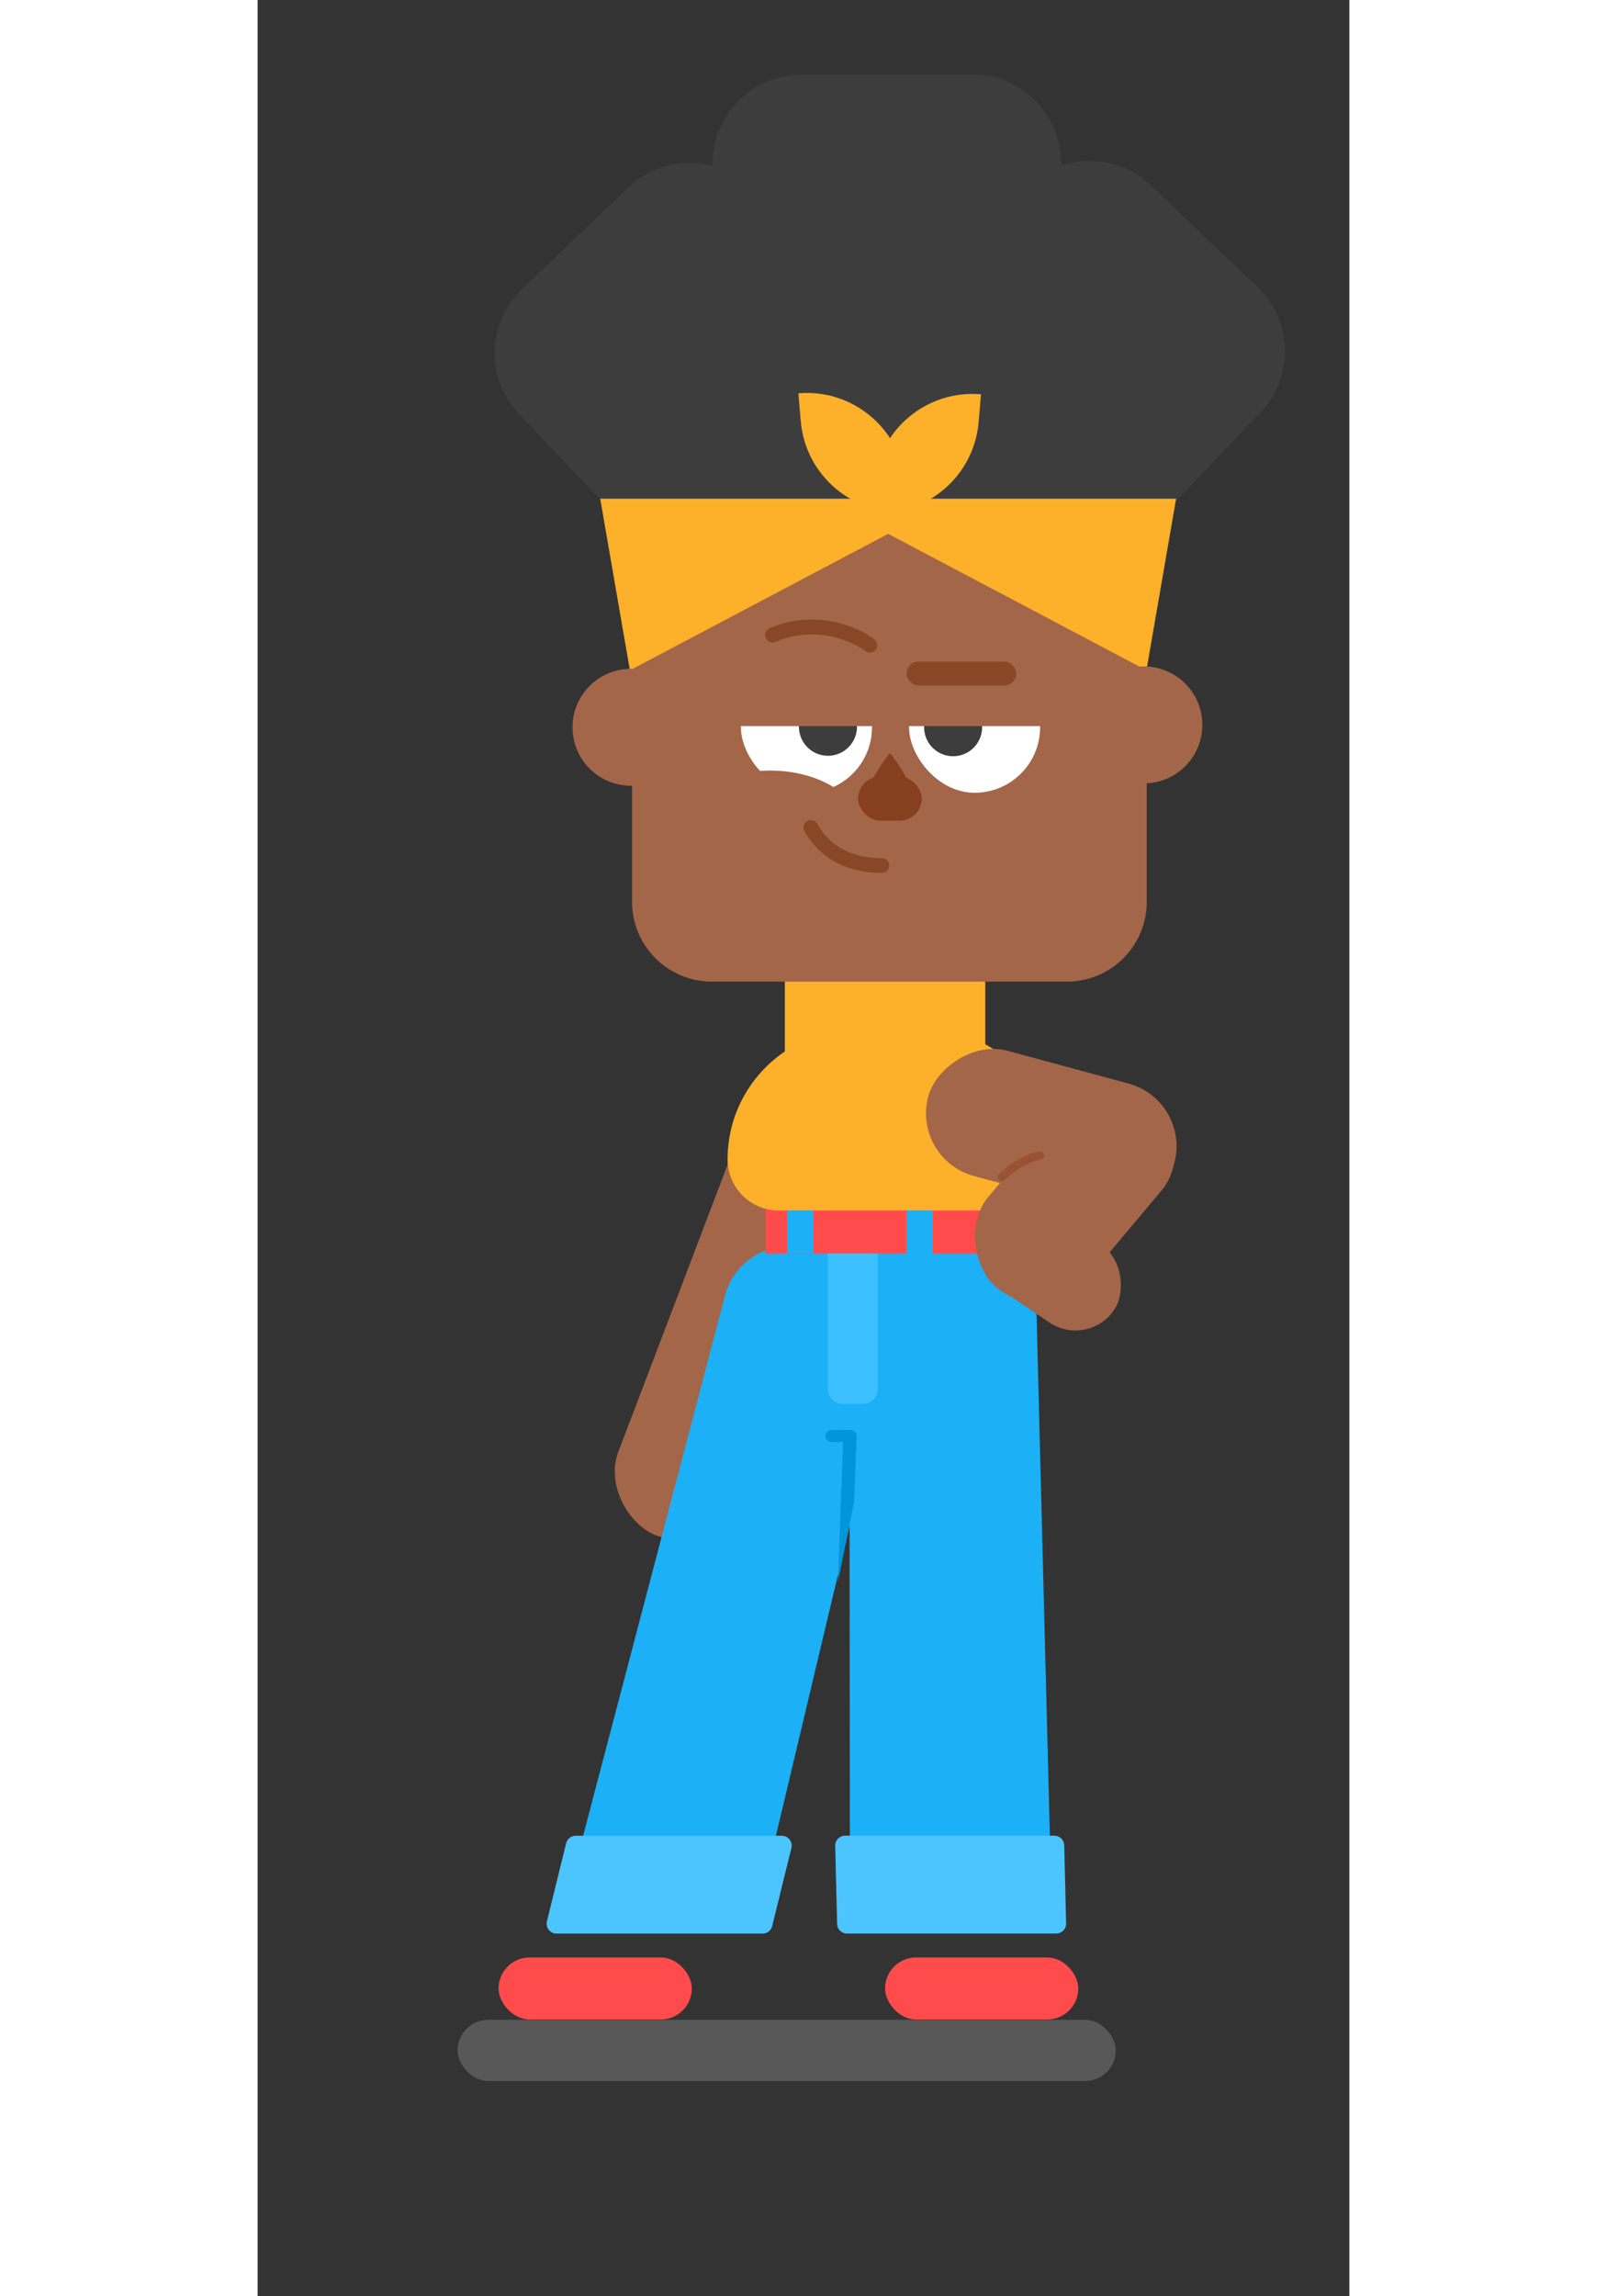 <svg xmlns="http://www.w3.org/2000/svg" width="147" height="210" fill="none" viewBox="0 0 146 307"><rect x="0" y="0" width="146" height="307" fill="#333333" stroke="none"/><path fill="#3D3D3D" d="M54.863 40.83h54.063v33.078H54.863z"/><path fill="#3D3D3D" d="M64.654 69.329c-4.737 4.518-12.239 4.341-16.757-.395l-12.92-13.545c-4.518-4.737-4.341-12.24.395-16.757l14.246-13.59c4.737-4.518 12.24-4.34 16.757.396l12.92 13.545c4.519 4.737 4.341 12.239-.395 16.757L64.654 69.329zM104.43 69.083c4.737 4.518 12.24 4.341 16.758-.395l12.92-13.545c4.518-4.737 4.341-12.24-.395-16.757l-14.246-13.59c-4.737-4.518-12.239-4.34-16.758.396l-12.92 13.545c-4.518 4.737-4.341 12.239.395 16.757l14.246 13.589z"/><path fill="#3D3D3D" d="M60.859 21.832c0-6.546 5.306-11.852 11.852-11.852H95.6c6.546 0 11.852 5.306 11.852 11.852v20.755c0 6.546-5.306 11.852-11.852 11.852H72.711c-6.546 0-11.852-5.306-11.852-11.852V21.832z"/><path fill="#FDB02A" d="M70.504 130.26h26.799v15.633H70.504z"/><path fill="#A46648" d="M109.82 69.952a9.079 9.079 0 0 1 9.079 9.08v41.536c0 5.892-4.776 10.668-10.668 10.668H60.745c-5.892 0-10.668-4.776-10.668-10.668V79.031a9.08 9.08 0 0 1 9.08-9.079h50.663z"/><rect width="17.525" height="22.984" x="64.633" y="83.006" fill="#fff" rx="8.762"/><rect width="17.525" height="22.984" x="87.117" y="83.006" fill="#fff" rx="8.762"/><path fill="#3D3D3D" fill-rule="evenodd" d="M73.043 93.634a3.16 3.16 0 0 0 2.493-5.102 3.879 3.879 0 0 1 4.612 3.81v4.883a3.879 3.879 0 0 1-7.757 0v-3.658c.21.044.428.067.652.067zM89.129 93.634a3.16 3.16 0 0 0 2.6-4.956 3.879 3.879 0 0 1 5.156 3.663v4.884a3.878 3.878 0 0 1-7.756 0v-3.591z" clip-rule="evenodd"/><path fill="#86401F" d="M81.684 105.97a2.865 2.865 0 0 0 5.73 0c0-1.582-2.746-5.252-2.865-5.252-.12 0-2.865 3.67-2.865 5.252z"/><path fill="#FDB02A" d="M82.398 64.794c.624-7.296 7.044-12.705 14.34-12.082l-.318 3.726c-.624 7.296-7.044 12.705-14.34 12.082l.318-3.726z"/><path fill="#FDB02A" d="M72.633 56.308c.624 7.296 7.044 12.705 14.34 12.082l-.318-3.726c-.624-7.296-7.044-12.705-14.34-12.081l.318 3.726z"/><rect width="67.301" height="17.333" fill="#A46648" rx="8.666" transform="scale(1 -1) rotate(69.159 181.8 -59.661)"/><path fill="#1CB0F6" d="M67.35 253.68a4.199 4.199 0 0 1-4.085 3.228H45.957c-2.752 0-4.76-2.604-4.06-5.266l20.605-78.428a8.838 8.838 0 0 1 8.548-6.593h13.084a3.093 3.093 0 0 1 3.01 3.809l-19.795 83.25z"/><path fill="#1CB0F6" d="M79.209 252.72a4.2 4.2 0 0 0 4.198 4.195h18.524a4.199 4.199 0 0 0 4.197-4.306l-2.015-78.963a8.839 8.839 0 0 0-8.836-8.613H83.323c-2.32 0-4.2 1.882-4.198 4.202l.084 83.485z"/><path fill="#FF4B4B" d="M67.953 160.88h31.903v6.7H67.953z"/><path fill="#FDB02A" d="M62.848 155c0-9.614 7.794-17.407 17.408-17.407h8.892c9.614 0 17.408 7.793 17.408 17.407a6.838 6.838 0 0 1-6.838 6.839h-30.03a6.839 6.839 0 0 1-6.84-6.839z"/><rect width="8.521" height="5.899" x="80.297" y="103.82" fill="#86401F" rx="2.95"/><rect width="25.842" height="8.295" x="83.906" y="261.7" fill="#FF4B4B" rx="4.147"/><rect width="25.842" height="8.295" x="32.223" y="261.7" fill="#FF4B4B" rx="4.147"/><path fill="#3CC0FF" d="M76.246 167.58h6.7v18.111c0 1.098-.89 1.988-1.989 1.988h-2.722a1.988 1.988 0 0 1-1.989-1.988V167.58z"/><path fill="#FDB02A" d="M45.816 66.675h39.982v3.92l-36.013 19.02-3.97-22.94z"/><path fill="#FDB02A" d="M122.83 66.675H82.848v3.92l36.012 19.02 3.97-22.94z"/><path fill="#1CB0F6" d="M70.824 161.84h3.509v5.743h-3.509zM86.777 161.84h3.509v7.019h-3.509z"/><path fill="#A46648" d="M80.558 108.76c-3.022-5.032-10.387-6.895-17.374-5.032l1.51 5.032c6.673 1.367 18.27 4.008 15.864 0z"/><path stroke="#884727" stroke-linecap="round" stroke-width="1.967" d="M73.984 110.62c1.213 2.233 3.917 5.093 9.5 5.093"/><circle cx="49.926" cy="97.235" r="7.816" fill="#A46648"/><rect width="34.085" height="17.333" fill="#A46648" rx="8.666" transform="scale(-1 1) rotate(-15.159 490.462 542.701)"/><rect width="32.725" height="17.187" fill="#A46648" rx="8.593" transform="scale(-1 1) rotate(49.953 -208.537 -50.814)"/><path fill="#A46648" d="M61.894 90.92a8.839 8.839 0 0 1 8.839-8.839H97.72a8.838 8.838 0 0 1 8.838 8.839v6.156H61.895V90.92z"/><rect width="14.676" height="3.19" x="86.777" y="88.462" fill="#884727" rx="1.595"/><path stroke="#884727" stroke-linecap="round" stroke-linejoin="round" stroke-width="1.989" d="M81.868 86.259c-1.931-1.483-7.237-3.828-13.011-1.347"/><rect width="20.375" height="12.47" x="101.12" y="158.57" fill="#A46648" rx="6.235" transform="rotate(33.946 101.12 158.57)"/><circle cx="118.52" cy="96.916" r="7.816" fill="#A46648"/><rect width="1.595" height="4.147" x="80.074" y="191.19" fill="#0395DB" rx=".798" transform="rotate(90 80.074 191.19)"/><path fill="#4CC5FF" d="M77.24 246.78a1.326 1.326 0 0 1 1.325-1.358h27.974c.72 0 1.308.574 1.326 1.294l.254 10.429a1.326 1.326 0 0 1-1.325 1.358H78.82c-.72 0-1.308-.574-1.325-1.294l-.254-10.429zM41.256 246.44a1.326 1.326 0 0 1 1.287-1.009h27.55c.86 0 1.492.807 1.287 1.643l-2.567 10.429a1.326 1.326 0 0 1-1.287 1.009H39.977c-.86 0-1.493-.807-1.287-1.643l2.566-10.429z"/><path stroke="#995332" stroke-linecap="round" stroke-width="1.105" d="M99.535 157.37c.792-.804 2.92-2.504 5.105-2.871"/><path fill="#0395DB" fill-rule="evenodd" d="m79.778 200.72-2.176 10.75.711-19.424a.89.89 0 1 1 1.78.065l-.315 8.609z" clip-rule="evenodd"/><rect width="88.016" height="8.183" x="26.742" y="270.04" fill="#AFAFAF" opacity=".3" rx="4.091"/></svg>